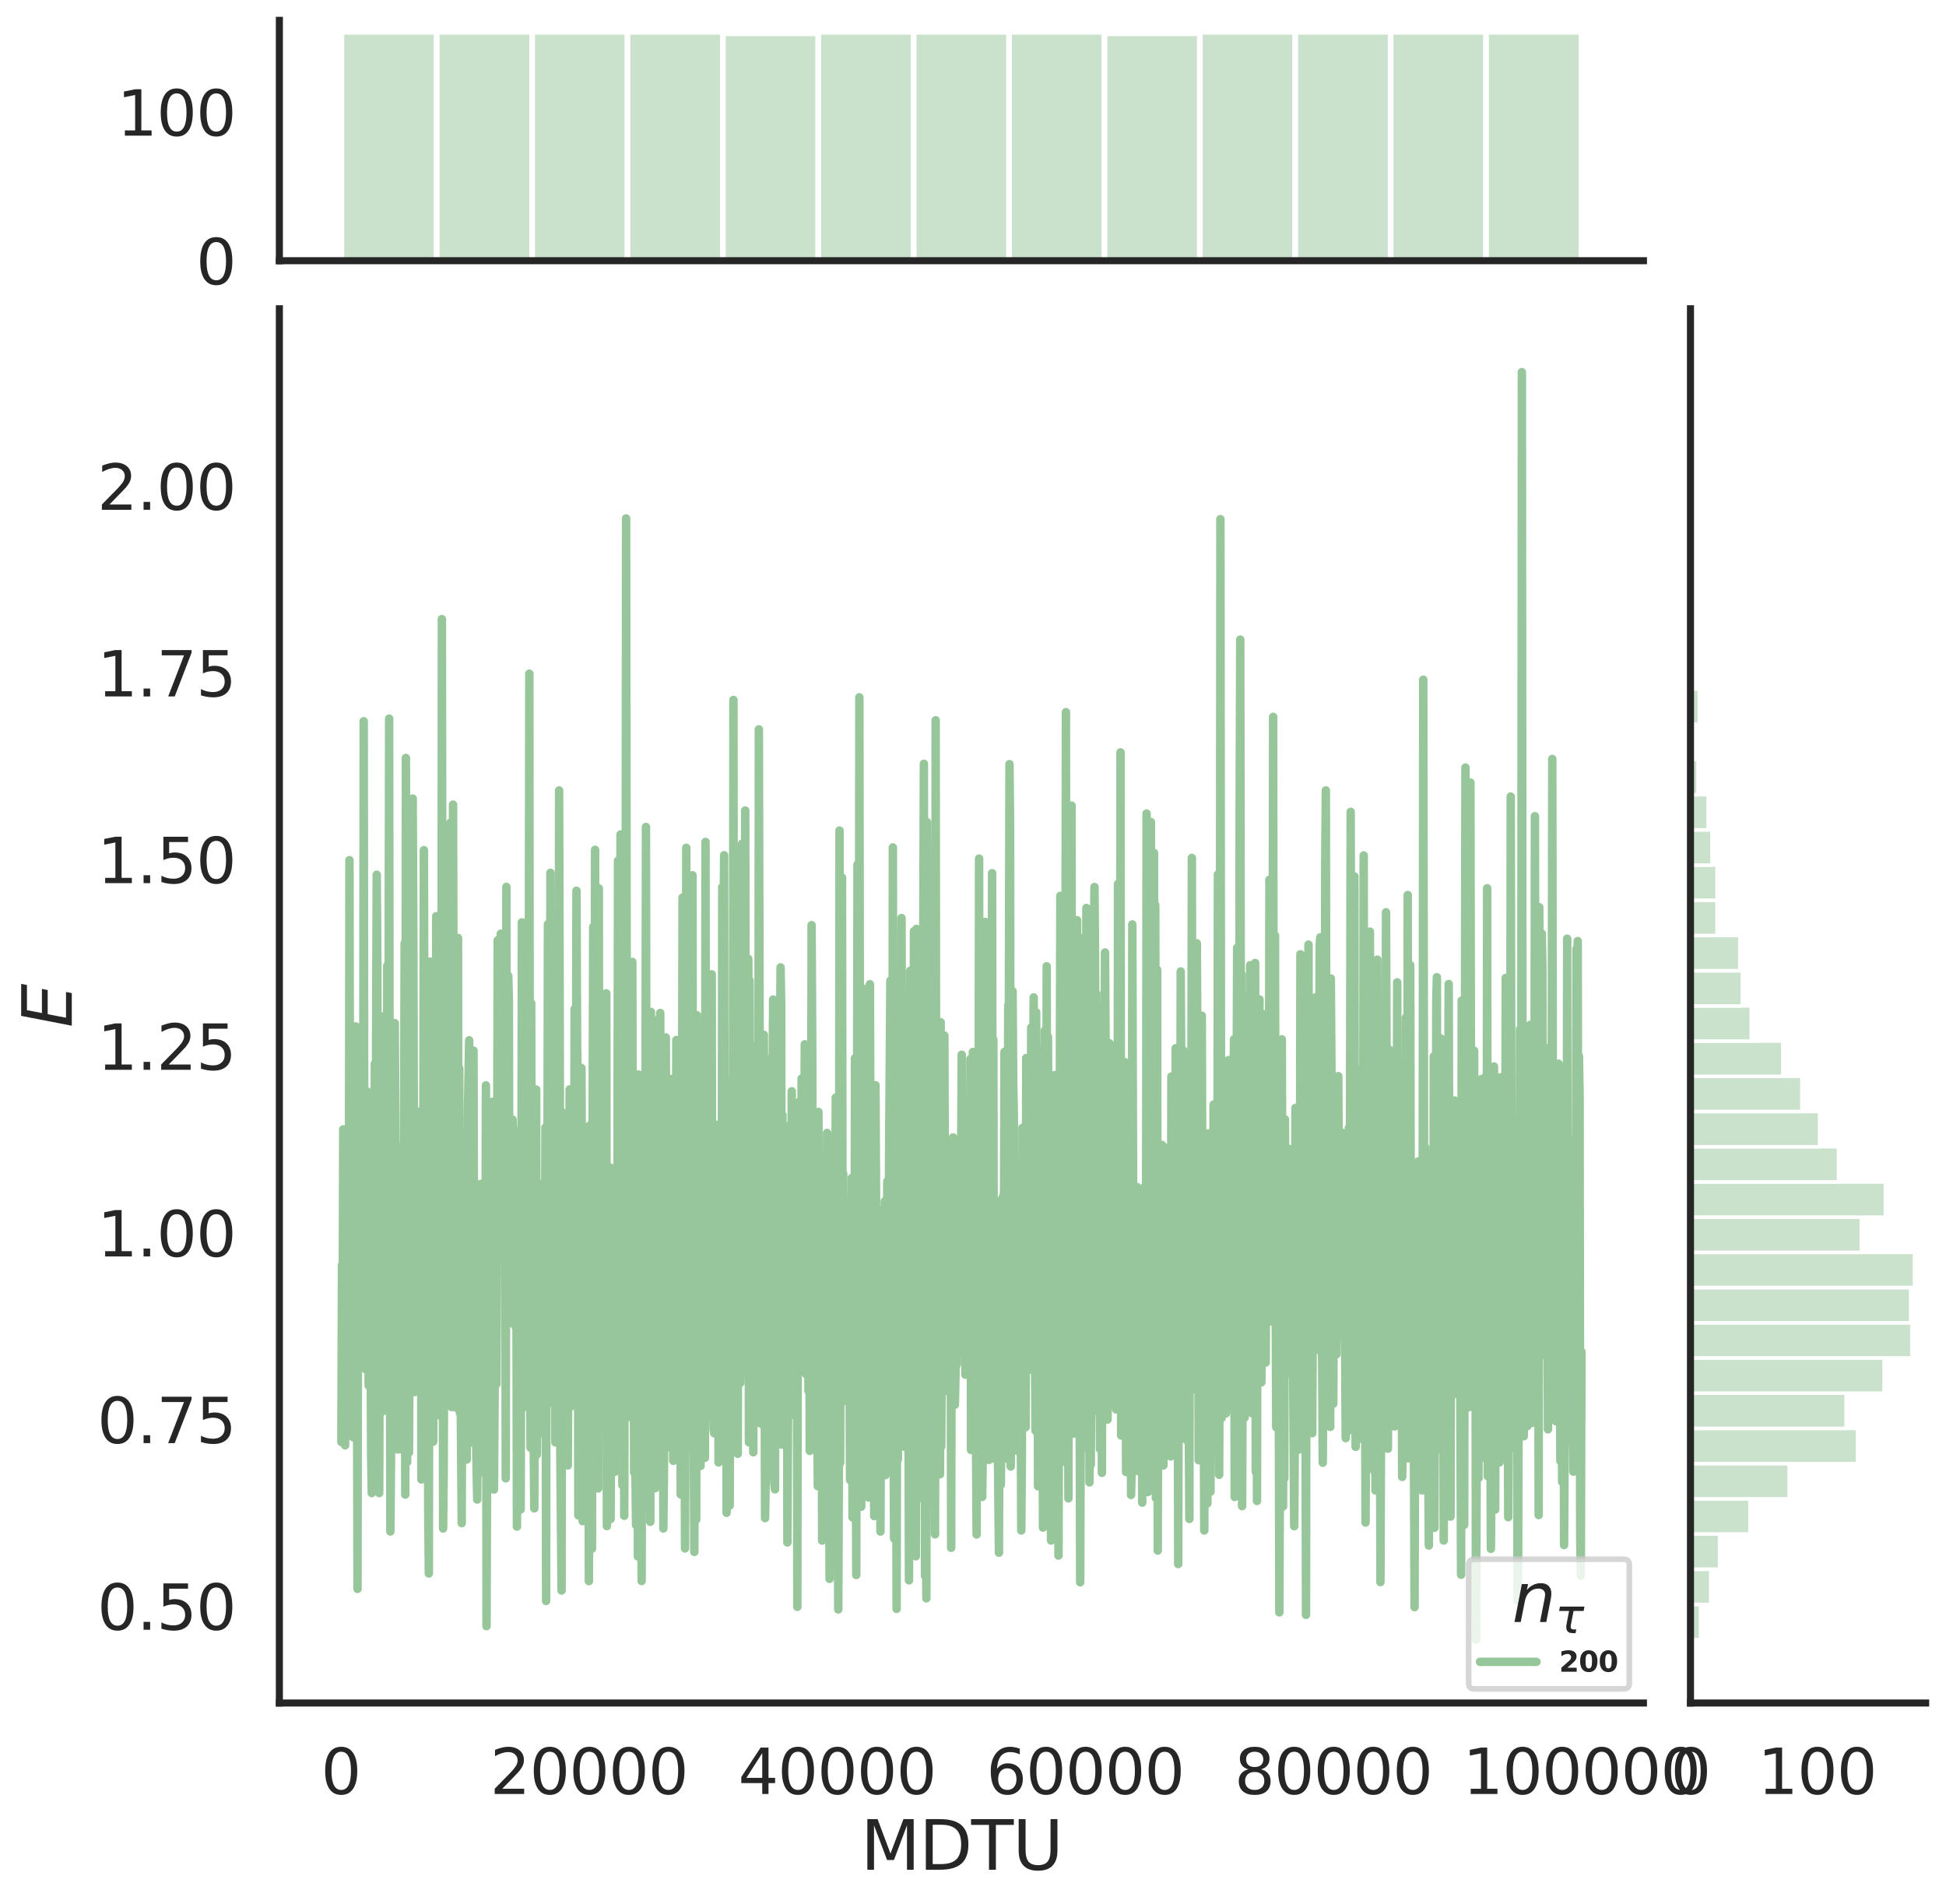 <?xml version="1.0" encoding="utf-8" standalone="no"?>
<!DOCTYPE svg PUBLIC "-//W3C//DTD SVG 1.1//EN"
  "http://www.w3.org/Graphics/SVG/1.1/DTD/svg11.dtd">
<svg height="674.159pt" version="1.1" viewBox="0 0 688.982 674.159" width="688.982pt" xmlns="http://www.w3.org/2000/svg" xmlns:xlink="http://www.w3.org/1999/xlink">
 <defs>
  <style type="text/css">*{stroke-linecap:butt;stroke-linejoin:round;}</style>
 </defs>
 <g id="figure_1">
  <g id="patch_1">
   <path d="M 0 674.159 
L 688.982 674.159 
L 688.982 0 
L 0 0 
z
" style="fill:#ffffff;"/>
  </g>
  <g id="axes_1">
   <g id="patch_2">
    <path d="M 98.912 602.94 
L 581.861 602.94 
L 581.861 109.327 
L 98.912 109.327 
z
" style="fill:none;"/>
   </g>
   <g id="matplotlib.axis_1">
    <g id="xtick_1">
     <g id="text_1">
      <!-- 0 -->
      <g style="fill:#262626;" transform="translate(113.646 635.157)scale(0.22 -0.22)">
       <defs>
        <path d="M 2034 4250 
Q 1547 4250 1301 3770 
Q 1056 3291 1056 2328 
Q 1056 1369 1301 889 
Q 1547 409 2034 409 
Q 2525 409 2770 889 
Q 3016 1369 3016 2328 
Q 3016 3291 2770 3770 
Q 2525 4250 2034 4250 
z
M 2034 4750 
Q 2819 4750 3233 4129 
Q 3647 3509 3647 2328 
Q 3647 1150 3233 529 
Q 2819 -91 2034 -91 
Q 1250 -91 836 529 
Q 422 1150 422 2328 
Q 422 3509 836 4129 
Q 1250 4750 2034 4750 
z
" id="DejaVuSans-30" transform="scale(0.016)"/>
       </defs>
       <use xlink:href="#DejaVuSans-30"/>
      </g>
     </g>
    </g>
    <g id="xtick_2">
     <g id="text_2">
      <!-- 20000 -->
      <g style="fill:#262626;" transform="translate(173.504 635.157)scale(0.22 -0.22)">
       <defs>
        <path d="M 1228 531 
L 3431 531 
L 3431 0 
L 469 0 
L 469 531 
Q 828 903 1448 1529 
Q 2069 2156 2228 2338 
Q 2531 2678 2651 2914 
Q 2772 3150 2772 3378 
Q 2772 3750 2511 3984 
Q 2250 4219 1831 4219 
Q 1534 4219 1204 4116 
Q 875 4013 500 3803 
L 500 4441 
Q 881 4594 1212 4672 
Q 1544 4750 1819 4750 
Q 2544 4750 2975 4387 
Q 3406 4025 3406 3419 
Q 3406 3131 3298 2873 
Q 3191 2616 2906 2266 
Q 2828 2175 2409 1742 
Q 1991 1309 1228 531 
z
" id="DejaVuSans-32" transform="scale(0.016)"/>
       </defs>
       <use xlink:href="#DejaVuSans-32"/>
       <use x="63.623" xlink:href="#DejaVuSans-30"/>
       <use x="127.246" xlink:href="#DejaVuSans-30"/>
       <use x="190.869" xlink:href="#DejaVuSans-30"/>
       <use x="254.492" xlink:href="#DejaVuSans-30"/>
      </g>
     </g>
    </g>
    <g id="xtick_3">
     <g id="text_3">
      <!-- 40000 -->
      <g style="fill:#262626;" transform="translate(261.357 635.157)scale(0.22 -0.22)">
       <defs>
        <path d="M 2419 4116 
L 825 1625 
L 2419 1625 
L 2419 4116 
z
M 2253 4666 
L 3047 4666 
L 3047 1625 
L 3713 1625 
L 3713 1100 
L 3047 1100 
L 3047 0 
L 2419 0 
L 2419 1100 
L 313 1100 
L 313 1709 
L 2253 4666 
z
" id="DejaVuSans-34" transform="scale(0.016)"/>
       </defs>
       <use xlink:href="#DejaVuSans-34"/>
       <use x="63.623" xlink:href="#DejaVuSans-30"/>
       <use x="127.246" xlink:href="#DejaVuSans-30"/>
       <use x="190.869" xlink:href="#DejaVuSans-30"/>
       <use x="254.492" xlink:href="#DejaVuSans-30"/>
      </g>
     </g>
    </g>
    <g id="xtick_4">
     <g id="text_4">
      <!-- 60000 -->
      <g style="fill:#262626;" transform="translate(349.209 635.157)scale(0.22 -0.22)">
       <defs>
        <path d="M 2113 2584 
Q 1688 2584 1439 2293 
Q 1191 2003 1191 1497 
Q 1191 994 1439 701 
Q 1688 409 2113 409 
Q 2538 409 2786 701 
Q 3034 994 3034 1497 
Q 3034 2003 2786 2293 
Q 2538 2584 2113 2584 
z
M 3366 4563 
L 3366 3988 
Q 3128 4100 2886 4159 
Q 2644 4219 2406 4219 
Q 1781 4219 1451 3797 
Q 1122 3375 1075 2522 
Q 1259 2794 1537 2939 
Q 1816 3084 2150 3084 
Q 2853 3084 3261 2657 
Q 3669 2231 3669 1497 
Q 3669 778 3244 343 
Q 2819 -91 2113 -91 
Q 1303 -91 875 529 
Q 447 1150 447 2328 
Q 447 3434 972 4092 
Q 1497 4750 2381 4750 
Q 2619 4750 2861 4703 
Q 3103 4656 3366 4563 
z
" id="DejaVuSans-36" transform="scale(0.016)"/>
       </defs>
       <use xlink:href="#DejaVuSans-36"/>
       <use x="63.623" xlink:href="#DejaVuSans-30"/>
       <use x="127.246" xlink:href="#DejaVuSans-30"/>
       <use x="190.869" xlink:href="#DejaVuSans-30"/>
       <use x="254.492" xlink:href="#DejaVuSans-30"/>
      </g>
     </g>
    </g>
    <g id="xtick_5">
     <g id="text_5">
      <!-- 80000 -->
      <g style="fill:#262626;" transform="translate(437.062 635.157)scale(0.22 -0.22)">
       <defs>
        <path d="M 2034 2216 
Q 1584 2216 1326 1975 
Q 1069 1734 1069 1313 
Q 1069 891 1326 650 
Q 1584 409 2034 409 
Q 2484 409 2743 651 
Q 3003 894 3003 1313 
Q 3003 1734 2745 1975 
Q 2488 2216 2034 2216 
z
M 1403 2484 
Q 997 2584 770 2862 
Q 544 3141 544 3541 
Q 544 4100 942 4425 
Q 1341 4750 2034 4750 
Q 2731 4750 3128 4425 
Q 3525 4100 3525 3541 
Q 3525 3141 3298 2862 
Q 3072 2584 2669 2484 
Q 3125 2378 3379 2068 
Q 3634 1759 3634 1313 
Q 3634 634 3220 271 
Q 2806 -91 2034 -91 
Q 1263 -91 848 271 
Q 434 634 434 1313 
Q 434 1759 690 2068 
Q 947 2378 1403 2484 
z
M 1172 3481 
Q 1172 3119 1398 2916 
Q 1625 2713 2034 2713 
Q 2441 2713 2670 2916 
Q 2900 3119 2900 3481 
Q 2900 3844 2670 4047 
Q 2441 4250 2034 4250 
Q 1625 4250 1398 4047 
Q 1172 3844 1172 3481 
z
" id="DejaVuSans-38" transform="scale(0.016)"/>
       </defs>
       <use xlink:href="#DejaVuSans-38"/>
       <use x="63.623" xlink:href="#DejaVuSans-30"/>
       <use x="127.246" xlink:href="#DejaVuSans-30"/>
       <use x="190.869" xlink:href="#DejaVuSans-30"/>
       <use x="254.492" xlink:href="#DejaVuSans-30"/>
      </g>
     </g>
    </g>
    <g id="xtick_6">
     <g id="text_6">
      <!-- 100000 -->
      <g style="fill:#262626;" transform="translate(517.917 635.157)scale(0.22 -0.22)">
       <defs>
        <path d="M 794 531 
L 1825 531 
L 1825 4091 
L 703 3866 
L 703 4441 
L 1819 4666 
L 2450 4666 
L 2450 531 
L 3481 531 
L 3481 0 
L 794 0 
L 794 531 
z
" id="DejaVuSans-31" transform="scale(0.016)"/>
       </defs>
       <use xlink:href="#DejaVuSans-31"/>
       <use x="63.623" xlink:href="#DejaVuSans-30"/>
       <use x="127.246" xlink:href="#DejaVuSans-30"/>
       <use x="190.869" xlink:href="#DejaVuSans-30"/>
       <use x="254.492" xlink:href="#DejaVuSans-30"/>
       <use x="318.115" xlink:href="#DejaVuSans-30"/>
      </g>
     </g>
    </g>
    <g id="text_7">
     <!-- MDTU -->
     <g style="fill:#262626;" transform="translate(304.681 661.968)scale(0.24 -0.24)">
      <defs>
       <path d="M 628 4666 
L 1569 4666 
L 2759 1491 
L 3956 4666 
L 4897 4666 
L 4897 0 
L 4281 0 
L 4281 4097 
L 3078 897 
L 2444 897 
L 1241 4097 
L 1241 0 
L 628 0 
L 628 4666 
z
" id="DejaVuSans-4d" transform="scale(0.016)"/>
       <path d="M 1259 4147 
L 1259 519 
L 2022 519 
Q 2988 519 3436 956 
Q 3884 1394 3884 2338 
Q 3884 3275 3436 3711 
Q 2988 4147 2022 4147 
L 1259 4147 
z
M 628 4666 
L 1925 4666 
Q 3281 4666 3915 4102 
Q 4550 3538 4550 2338 
Q 4550 1131 3912 565 
Q 3275 0 1925 0 
L 628 0 
L 628 4666 
z
" id="DejaVuSans-44" transform="scale(0.016)"/>
       <path d="M -19 4666 
L 3928 4666 
L 3928 4134 
L 2272 4134 
L 2272 0 
L 1638 0 
L 1638 4134 
L -19 4134 
L -19 4666 
z
" id="DejaVuSans-54" transform="scale(0.016)"/>
       <path d="M 556 4666 
L 1191 4666 
L 1191 1831 
Q 1191 1081 1462 751 
Q 1734 422 2344 422 
Q 2950 422 3222 751 
Q 3494 1081 3494 1831 
L 3494 4666 
L 4128 4666 
L 4128 1753 
Q 4128 841 3676 375 
Q 3225 -91 2344 -91 
Q 1459 -91 1007 375 
Q 556 841 556 1753 
L 556 4666 
z
" id="DejaVuSans-55" transform="scale(0.016)"/>
      </defs>
      <use xlink:href="#DejaVuSans-4d"/>
      <use x="86.279" xlink:href="#DejaVuSans-44"/>
      <use x="163.281" xlink:href="#DejaVuSans-54"/>
      <use x="224.365" xlink:href="#DejaVuSans-55"/>
     </g>
    </g>
   </g>
   <g id="matplotlib.axis_2">
    <g id="ytick_1">
     <g id="text_8">
      <!-- 0.50 -->
      <g style="fill:#262626;" transform="translate(34.428 577.01)scale(0.22 -0.22)">
       <defs>
        <path d="M 684 794 
L 1344 794 
L 1344 0 
L 684 0 
L 684 794 
z
" id="DejaVuSans-2e" transform="scale(0.016)"/>
        <path d="M 691 4666 
L 3169 4666 
L 3169 4134 
L 1269 4134 
L 1269 2991 
Q 1406 3038 1543 3061 
Q 1681 3084 1819 3084 
Q 2600 3084 3056 2656 
Q 3513 2228 3513 1497 
Q 3513 744 3044 326 
Q 2575 -91 1722 -91 
Q 1428 -91 1123 -41 
Q 819 9 494 109 
L 494 744 
Q 775 591 1075 516 
Q 1375 441 1709 441 
Q 2250 441 2565 725 
Q 2881 1009 2881 1497 
Q 2881 1984 2565 2268 
Q 2250 2553 1709 2553 
Q 1456 2553 1204 2497 
Q 953 2441 691 2322 
L 691 4666 
z
" id="DejaVuSans-35" transform="scale(0.016)"/>
       </defs>
       <use xlink:href="#DejaVuSans-30"/>
       <use x="63.623" xlink:href="#DejaVuSans-2e"/>
       <use x="95.41" xlink:href="#DejaVuSans-35"/>
       <use x="159.033" xlink:href="#DejaVuSans-30"/>
      </g>
     </g>
    </g>
    <g id="ytick_2">
     <g id="text_9">
      <!-- 0.75 -->
      <g style="fill:#262626;" transform="translate(34.428 510.923)scale(0.22 -0.22)">
       <defs>
        <path d="M 525 4666 
L 3525 4666 
L 3525 4397 
L 1831 0 
L 1172 0 
L 2766 4134 
L 525 4134 
L 525 4666 
z
" id="DejaVuSans-37" transform="scale(0.016)"/>
       </defs>
       <use xlink:href="#DejaVuSans-30"/>
       <use x="63.623" xlink:href="#DejaVuSans-2e"/>
       <use x="95.41" xlink:href="#DejaVuSans-37"/>
       <use x="159.033" xlink:href="#DejaVuSans-35"/>
      </g>
     </g>
    </g>
    <g id="ytick_3">
     <g id="text_10">
      <!-- 1.00 -->
      <g style="fill:#262626;" transform="translate(34.428 444.836)scale(0.22 -0.22)">
       <use xlink:href="#DejaVuSans-31"/>
       <use x="63.623" xlink:href="#DejaVuSans-2e"/>
       <use x="95.41" xlink:href="#DejaVuSans-30"/>
       <use x="159.033" xlink:href="#DejaVuSans-30"/>
      </g>
     </g>
    </g>
    <g id="ytick_4">
     <g id="text_11">
      <!-- 1.25 -->
      <g style="fill:#262626;" transform="translate(34.428 378.748)scale(0.22 -0.22)">
       <use xlink:href="#DejaVuSans-31"/>
       <use x="63.623" xlink:href="#DejaVuSans-2e"/>
       <use x="95.41" xlink:href="#DejaVuSans-32"/>
       <use x="159.033" xlink:href="#DejaVuSans-35"/>
      </g>
     </g>
    </g>
    <g id="ytick_5">
     <g id="text_12">
      <!-- 1.50 -->
      <g style="fill:#262626;" transform="translate(34.428 312.661)scale(0.22 -0.22)">
       <use xlink:href="#DejaVuSans-31"/>
       <use x="63.623" xlink:href="#DejaVuSans-2e"/>
       <use x="95.41" xlink:href="#DejaVuSans-35"/>
       <use x="159.033" xlink:href="#DejaVuSans-30"/>
      </g>
     </g>
    </g>
    <g id="ytick_6">
     <g id="text_13">
      <!-- 1.75 -->
      <g style="fill:#262626;" transform="translate(34.428 246.573)scale(0.22 -0.22)">
       <use xlink:href="#DejaVuSans-31"/>
       <use x="63.623" xlink:href="#DejaVuSans-2e"/>
       <use x="95.41" xlink:href="#DejaVuSans-37"/>
       <use x="159.033" xlink:href="#DejaVuSans-35"/>
      </g>
     </g>
    </g>
    <g id="ytick_7">
     <g id="text_14">
      <!-- 2.00 -->
      <g style="fill:#262626;" transform="translate(34.428 180.486)scale(0.22 -0.22)">
       <use xlink:href="#DejaVuSans-32"/>
       <use x="63.623" xlink:href="#DejaVuSans-2e"/>
       <use x="95.41" xlink:href="#DejaVuSans-30"/>
       <use x="159.033" xlink:href="#DejaVuSans-30"/>
      </g>
     </g>
    </g>
    <g id="text_15">
     <!-- $E$ -->
     <g style="fill:#262626;" transform="translate(25.436 363.813)rotate(-90)scale(0.24 -0.24)">
      <defs>
       <path d="M 1081 4666 
L 4031 4666 
L 3928 4134 
L 1606 4134 
L 1338 2753 
L 3566 2753 
L 3463 2222 
L 1234 2222 
L 909 531 
L 3284 531 
L 3181 0 
L 172 0 
L 1081 4666 
z
" id="DejaVuSans-Oblique-45" transform="scale(0.016)"/>
      </defs>
      <use transform="translate(0 0.094)" xlink:href="#DejaVuSans-Oblique-45"/>
     </g>
    </g>
   </g>
   <g id="line2d_1">
    <path clip-path="url(#p24abd3c401)" d="M 120.864 510.528 
L 121.084 447.839 
L 121.303 476.988 
L 121.523 399.841 
L 121.743 444.085 
L 121.962 464.199 
L 122.182 511.714 
L 122.621 412.494 
L 123.06 431.639 
L 123.28 430.877 
L 123.5 471.24 
L 123.719 304.531 
L 123.939 420.147 
L 124.159 422.412 
L 124.378 402.732 
L 124.598 493.797 
L 125.037 508.857 
L 125.257 477.869 
L 125.476 405.156 
L 125.696 486.395 
L 125.916 363.384 
L 126.135 455.929 
L 126.355 460.363 
L 126.575 562.525 
L 126.794 422.267 
L 127.014 417.212 
L 127.233 475.048 
L 127.453 465.062 
L 127.673 481.586 
L 127.892 421.513 
L 128.112 469.881 
L 128.332 443.885 
L 128.551 454.51 
L 128.771 255.366 
L 128.991 434.662 
L 129.21 434.363 
L 129.43 484.755 
L 129.649 394.956 
L 129.869 386.342 
L 130.089 436.607 
L 130.308 428.189 
L 130.528 490.563 
L 130.748 455.321 
L 131.187 470.367 
L 131.406 515.318 
L 131.626 528.601 
L 131.846 489.058 
L 132.065 475.535 
L 132.505 427.976 
L 132.724 376.535 
L 132.944 524.03 
L 133.164 366.193 
L 133.383 309.691 
L 133.603 341.766 
L 133.822 454.575 
L 134.042 360.616 
L 134.262 528.612 
L 134.481 434.375 
L 134.701 435.492 
L 134.921 446.206 
L 135.14 480.405 
L 135.36 359.883 
L 135.579 499.615 
L 135.799 416.495 
L 136.019 386.398 
L 136.458 411.175 
L 136.897 484.788 
L 137.117 341.899 
L 137.337 491.881 
L 137.776 254.42 
L 137.995 447.758 
L 138.215 542.208 
L 138.435 515.562 
L 138.654 367.678 
L 139.094 492.04 
L 139.313 483.831 
L 139.533 482.48 
L 139.752 362.218 
L 139.972 396.588 
L 140.192 489.046 
L 140.411 468.873 
L 140.631 474.432 
L 140.851 513.194 
L 141.07 406.023 
L 141.29 486.855 
L 141.51 472.775 
L 141.729 512.847 
L 141.949 475.308 
L 142.168 513.124 
L 142.388 481.871 
L 142.608 491.661 
L 142.827 492.455 
L 143.267 333.938 
L 143.486 529.137 
L 143.706 268.348 
L 144.145 517.697 
L 144.365 411.263 
L 144.584 484.552 
L 144.804 514.241 
L 145.243 429.471 
L 145.463 489.07 
L 145.683 423.487 
L 145.902 422.791 
L 146.122 282.745 
L 146.341 333.494 
L 146.781 492.841 
L 147 417.733 
L 147.44 412.02 
L 147.659 466.287 
L 147.879 448.152 
L 148.099 455.559 
L 148.318 414.708 
L 148.538 460.106 
L 148.977 393.428 
L 149.197 523.782 
L 149.416 484.847 
L 149.636 425.977 
L 149.856 423.491 
L 150.075 301.005 
L 150.514 463.138 
L 150.734 502.255 
L 150.954 467.649 
L 151.173 403.321 
L 151.393 416.586 
L 151.613 533.831 
L 151.832 557.081 
L 152.052 399.569 
L 152.272 340.449 
L 152.491 496.209 
L 152.711 381.002 
L 152.93 461.994 
L 153.37 510.415 
L 153.589 382.332 
L 153.809 458.563 
L 154.029 433.583 
L 154.248 491.804 
L 154.468 324.368 
L 154.687 452.026 
L 154.907 413.583 
L 155.127 397.308 
L 155.346 443.072 
L 155.566 456.567 
L 155.786 501.215 
L 156.005 485.879 
L 156.225 493.485 
L 156.445 219.201 
L 156.884 541.152 
L 157.103 518.906 
L 157.762 312.339 
L 158.421 396.858 
L 158.641 479.475 
L 158.861 411.86 
L 159.08 441.462 
L 159.3 383.61 
L 159.519 291.224 
L 159.739 497.249 
L 159.959 498.178 
L 160.178 488.994 
L 160.398 284.857 
L 160.618 370.787 
L 160.837 335.534 
L 161.057 421.855 
L 161.276 428.355 
L 161.496 498.392 
L 161.716 477.094 
L 161.935 481.114 
L 162.155 332.079 
L 162.375 480.865 
L 162.594 378.302 
L 162.814 500.217 
L 163.034 485.005 
L 163.473 539.26 
L 163.692 430.73 
L 163.912 507.742 
L 164.132 453.743 
L 164.351 485.574 
L 164.571 446.223 
L 164.791 492.577 
L 165.01 476.738 
L 165.23 516.772 
L 165.669 393.43 
L 166.108 368.316 
L 166.328 483.723 
L 166.548 510.752 
L 166.767 414.717 
L 166.987 455.593 
L 167.207 422.561 
L 167.426 418.562 
L 167.646 371.969 
L 167.865 461.69 
L 168.085 419.258 
L 168.305 422.877 
L 168.524 508.15 
L 168.964 530.906 
L 169.183 461.614 
L 169.403 484.083 
L 169.622 452.969 
L 169.842 469.204 
L 170.062 494.69 
L 170.281 419.135 
L 170.721 476.664 
L 171.16 521.288 
L 171.38 487.542 
L 171.599 511.473 
L 171.819 492.295 
L 172.038 384.273 
L 172.258 575.732 
L 172.697 441.553 
L 172.917 467.177 
L 173.137 432.506 
L 173.356 474.281 
L 173.576 454.627 
L 173.796 467.392 
L 174.015 464.617 
L 174.235 390.113 
L 174.454 482.347 
L 174.674 416.115 
L 174.894 527.352 
L 175.333 459.67 
L 175.553 470.333 
L 175.772 490.022 
L 175.992 427.5 
L 176.211 332.897 
L 176.431 367.569 
L 176.87 390.819 
L 177.09 336.761 
L 177.31 330.583 
L 177.529 413.622 
L 177.749 440.719 
L 177.969 401.241 
L 178.188 434.835 
L 178.408 418.831 
L 178.627 381.349 
L 178.847 393.053 
L 179.067 523.4 
L 179.286 314.004 
L 179.506 443.096 
L 179.726 468.75 
L 179.945 345.504 
L 180.165 354.64 
L 180.384 453.207 
L 180.824 410.267 
L 181.043 452.552 
L 181.263 443.637 
L 181.483 396.389 
L 181.702 410.159 
L 181.922 463.599 
L 182.142 456.109 
L 182.361 469.446 
L 182.581 400.344 
L 182.8 427.271 
L 183.02 540.464 
L 183.24 458.946 
L 183.459 528.406 
L 183.679 439.185 
L 184.338 534.406 
L 184.557 452.558 
L 184.777 326.568 
L 184.997 384.507 
L 185.216 336.498 
L 185.656 498.125 
L 186.095 448.193 
L 186.315 467.626 
L 186.534 390.55 
L 186.754 379.987 
L 186.973 400.239 
L 187.193 373.078 
L 187.413 238.522 
L 187.632 479.841 
L 187.852 512.555 
L 188.072 355.172 
L 188.291 455.523 
L 188.511 490.651 
L 188.73 389.691 
L 188.95 511.357 
L 189.17 534.027 
L 189.389 454.573 
L 189.609 460.741 
L 189.829 385.744 
L 190.048 515.025 
L 190.268 495.414 
L 190.488 492.919 
L 190.707 464.869 
L 191.146 507.534 
L 191.366 484.505 
L 191.586 499.635 
L 191.805 419.682 
L 192.025 466.836 
L 192.245 419.093 
L 192.464 495.453 
L 192.684 470.624 
L 192.904 470.785 
L 193.123 399.149 
L 193.343 566.809 
L 193.562 424.38 
L 193.782 441.989 
L 194.002 327.229 
L 194.221 345.332 
L 194.441 496.737 
L 194.661 463.43 
L 194.88 309.007 
L 195.1 471.076 
L 195.319 389.655 
L 195.539 496.453 
L 195.759 439.262 
L 195.978 430.886 
L 196.198 338.599 
L 196.637 510.679 
L 196.857 505.614 
L 197.077 390.713 
L 197.296 480.478 
L 197.516 435.65 
L 197.735 483.015 
L 197.955 279.849 
L 198.175 362.871 
L 198.394 516.516 
L 198.834 563.109 
L 199.053 393.829 
L 199.273 443.917 
L 199.492 464.415 
L 199.712 400.434 
L 199.932 438.498 
L 200.151 451.111 
L 200.371 445.268 
L 200.591 453.667 
L 200.81 474.172 
L 201.03 518.824 
L 201.25 472.291 
L 201.469 464.749 
L 201.689 385.689 
L 202.128 477.445 
L 202.348 497.831 
L 202.567 464.722 
L 202.787 477.515 
L 203.007 386.625 
L 203.226 461.272 
L 203.446 357.24 
L 203.665 404.003 
L 203.885 405.172 
L 204.105 315.368 
L 204.324 370.227 
L 204.544 384.757 
L 204.764 536.513 
L 204.983 441.266 
L 205.203 464.31 
L 205.423 505.259 
L 205.642 490.772 
L 205.862 378.114 
L 206.081 441.511 
L 206.301 538.545 
L 206.521 457.529 
L 206.74 468.949 
L 206.96 447.026 
L 207.18 487.757 
L 207.399 449.287 
L 207.619 463.665 
L 207.839 508.445 
L 208.058 516.75 
L 208.278 450.121 
L 208.497 559.78 
L 208.717 398.531 
L 208.937 464.508 
L 209.156 406.083 
L 209.376 422.295 
L 209.596 548.304 
L 209.815 399.26 
L 210.035 328.159 
L 210.254 345.928 
L 210.474 483.725 
L 210.694 300.88 
L 210.913 423.639 
L 211.133 481.678 
L 211.353 443.642 
L 211.572 471.944 
L 211.792 526.974 
L 212.012 314.514 
L 212.231 492.493 
L 212.451 355.687 
L 212.67 470.471 
L 212.89 505.996 
L 213.11 355.287 
L 213.329 385.403 
L 213.549 473.698 
L 213.769 402.622 
L 213.988 470.421 
L 214.208 381.864 
L 214.427 491.399 
L 214.647 351.678 
L 214.867 540.305 
L 215.086 511.227 
L 215.306 424.224 
L 215.526 465.516 
L 215.965 413.305 
L 216.185 537.794 
L 216.404 494.817 
L 216.624 421.073 
L 216.843 500.822 
L 217.063 465.439 
L 217.283 498.576 
L 217.722 521.063 
L 218.161 439.218 
L 218.381 451.159 
L 218.6 422.396 
L 218.82 304.729 
L 219.04 434.593 
L 219.259 312.122 
L 219.479 433.798 
L 219.699 295.446 
L 219.918 432.813 
L 220.138 406.152 
L 220.358 525.847 
L 220.797 369.163 
L 221.016 536.666 
L 221.236 423.001 
L 221.456 381.316 
L 221.675 183.559 
L 221.895 369.958 
L 222.115 361.451 
L 222.554 423.384 
L 222.774 501.629 
L 222.993 422.689 
L 223.432 459.296 
L 223.652 417.818 
L 223.872 340.547 
L 224.091 460.568 
L 224.311 439.233 
L 224.531 521.329 
L 224.75 517.631 
L 224.97 519.984 
L 225.189 539.944 
L 225.409 518.516 
L 225.629 432.135 
L 225.848 551.044 
L 226.068 380.428 
L 226.288 526.002 
L 226.727 500.607 
L 226.947 454.293 
L 227.166 559.731 
L 227.386 449.643 
L 227.605 477.154 
L 227.825 417.059 
L 228.045 454.11 
L 228.264 436.669 
L 228.484 428.722 
L 228.704 292.787 
L 228.923 448.402 
L 229.143 504.384 
L 229.362 465.348 
L 229.582 389.061 
L 229.802 462.438 
L 230.021 452.455 
L 230.241 538.781 
L 230.461 358.256 
L 230.68 480.709 
L 230.9 365.641 
L 231.12 369.573 
L 231.339 361.089 
L 231.559 418.354 
L 231.778 423.778 
L 231.998 526.89 
L 232.218 504.768 
L 232.437 495.621 
L 232.657 426.305 
L 232.877 455.555 
L 233.096 365.761 
L 233.535 504.574 
L 233.755 358.642 
L 233.975 520.616 
L 234.194 521.586 
L 234.634 377.973 
L 234.853 541.152 
L 235.073 521.282 
L 235.293 410.464 
L 235.732 367.302 
L 235.951 453.998 
L 236.171 442.628 
L 236.391 512.48 
L 236.61 504.435 
L 237.05 478.246 
L 237.269 478.934 
L 237.489 471.657 
L 237.708 382.037 
L 237.928 493.746 
L 238.148 413.336 
L 238.367 517.186 
L 238.587 502.439 
L 238.807 395.974 
L 239.026 424.94 
L 239.246 488.225 
L 239.466 368.221 
L 239.685 442.315 
L 239.905 399.846 
L 240.564 506.953 
L 240.783 391.429 
L 241.003 529.098 
L 241.223 507.333 
L 241.662 317.78 
L 242.101 447.309 
L 242.321 483.824 
L 242.54 548.199 
L 242.76 461.387 
L 242.98 300.159 
L 243.199 445.808 
L 243.419 509.726 
L 243.639 464.724 
L 243.858 386.121 
L 244.078 490.105 
L 244.297 452.05 
L 244.517 489.98 
L 244.737 458.289 
L 244.956 347.861 
L 245.176 309.888 
L 245.396 500.066 
L 245.615 506.959 
L 245.835 549.438 
L 246.055 449.255 
L 246.274 414.503 
L 246.494 538.026 
L 246.713 359.413 
L 246.933 455.226 
L 247.372 379.559 
L 247.592 487.928 
L 247.812 416.783 
L 248.031 519.01 
L 248.251 471.089 
L 248.47 465.729 
L 248.69 452.918 
L 249.129 491.728 
L 249.349 432.378 
L 249.569 516.126 
L 249.788 298.08 
L 250.008 500.794 
L 250.228 386.519 
L 250.447 472.601 
L 250.667 500.991 
L 250.886 472.7 
L 251.106 395.469 
L 251.326 433.063 
L 251.545 449.296 
L 251.765 414.099 
L 251.985 344.947 
L 252.204 500.148 
L 252.424 487.762 
L 252.643 505.861 
L 252.863 507.43 
L 253.083 441.029 
L 253.302 469.165 
L 253.522 398.245 
L 253.742 485.14 
L 253.961 464.974 
L 254.181 422.121 
L 254.401 517.763 
L 254.84 398.009 
L 255.059 487.316 
L 255.279 488.263 
L 255.499 480.036 
L 255.718 314.032 
L 255.938 401.321 
L 256.158 328.817 
L 256.377 302.794 
L 256.597 505.836 
L 256.817 421.47 
L 257.036 441.878 
L 257.256 535.602 
L 257.475 455.54 
L 257.695 467.769 
L 257.915 530.436 
L 258.134 396.199 
L 258.354 533.021 
L 258.574 425.026 
L 258.793 479.017 
L 259.013 382.247 
L 259.232 428.262 
L 259.452 436.185 
L 259.672 247.819 
L 259.891 420.434 
L 260.111 413.974 
L 260.331 457.838 
L 260.55 453.415 
L 260.77 485.777 
L 260.99 413.936 
L 261.209 514.706 
L 261.429 364.962 
L 261.648 461.828 
L 261.868 419.151 
L 262.088 489.628 
L 262.527 444.67 
L 262.747 298.714 
L 262.966 365.891 
L 263.186 378.095 
L 263.405 475.979 
L 263.625 435.83 
L 263.845 286.955 
L 264.064 441.115 
L 264.284 415.23 
L 264.504 433.818 
L 264.723 462.546 
L 264.943 339.496 
L 265.163 510.655 
L 265.382 347.064 
L 265.602 404.554 
L 265.821 416.84 
L 266.041 420.602 
L 266.261 405.502 
L 266.7 514.174 
L 266.92 407.815 
L 267.139 447.618 
L 267.359 458.46 
L 267.578 443.232 
L 267.798 381.2 
L 268.018 370.175 
L 268.237 450.404 
L 268.457 452.504 
L 268.677 258.216 
L 269.116 435.012 
L 269.336 503.998 
L 269.555 439.247 
L 269.775 438.801 
L 269.994 440.587 
L 270.214 477.687 
L 270.434 366.371 
L 270.873 537.476 
L 271.093 523.413 
L 271.312 449.112 
L 271.532 461.1 
L 271.752 407.916 
L 271.971 424.166 
L 272.191 375.012 
L 273.069 491.365 
L 273.289 377.348 
L 273.509 391.6 
L 273.728 353.886 
L 273.948 518.397 
L 274.167 525.705 
L 274.387 527.292 
L 274.607 449.599 
L 274.826 419.316 
L 275.046 468.932 
L 275.266 394.922 
L 275.705 509.886 
L 275.925 505.03 
L 276.144 371.487 
L 276.364 342.494 
L 276.583 356.087 
L 276.803 511.459 
L 277.023 394.773 
L 277.242 471.018 
L 277.462 419.674 
L 277.682 455.512 
L 277.901 445.639 
L 278.121 441.402 
L 278.34 506.612 
L 278.56 398.79 
L 278.78 546.096 
L 278.999 500.602 
L 279.219 425.562 
L 279.439 428.356 
L 279.658 498.492 
L 279.878 496.927 
L 280.098 483.44 
L 280.317 386.34 
L 280.537 455.144 
L 280.756 440.523 
L 280.976 440.818 
L 281.196 436.671 
L 281.415 501.123 
L 281.635 438.252 
L 281.855 465.665 
L 282.074 394.323 
L 282.294 568.894 
L 282.513 419.369 
L 282.733 453.503 
L 282.953 459.118 
L 283.172 389.909 
L 283.612 422.964 
L 283.831 381.83 
L 284.051 424.363 
L 284.49 416.657 
L 284.71 440.191 
L 284.929 369.713 
L 285.149 395.384 
L 285.369 486.512 
L 285.588 407.331 
L 285.808 424.655 
L 286.247 492.434 
L 286.467 419.387 
L 286.686 513.671 
L 286.906 420.368 
L 287.126 464.96 
L 287.345 327.546 
L 287.565 369.946 
L 287.785 457.711 
L 288.004 459.125 
L 288.224 440.584 
L 288.444 457.206 
L 288.663 509.622 
L 288.883 431.944 
L 289.102 481.939 
L 289.322 485.903 
L 289.542 526.154 
L 289.761 393.672 
L 289.981 476.879 
L 290.201 418.04 
L 290.42 508.491 
L 290.86 437.228 
L 291.079 545.444 
L 291.299 421.535 
L 291.518 438.249 
L 291.738 513.109 
L 291.958 450.016 
L 292.177 440.238 
L 292.397 417.466 
L 292.617 491.74 
L 292.836 401.105 
L 293.056 454.317 
L 293.275 441.413 
L 293.715 558.986 
L 293.934 463.104 
L 294.154 438.027 
L 294.374 551.285 
L 294.593 461.635 
L 295.033 548.389 
L 295.472 430.775 
L 295.691 437.418 
L 295.911 388.591 
L 296.35 537.537 
L 296.57 510.208 
L 296.79 569.805 
L 297.009 517.17 
L 297.229 294.04 
L 297.448 517.944 
L 297.888 347.441 
L 298.107 310.675 
L 298.327 460.083 
L 298.547 415.505 
L 298.766 465.982 
L 298.986 451.085 
L 299.206 495.047 
L 299.425 466.02 
L 299.864 496.136 
L 300.304 443.831 
L 300.523 450.903 
L 300.743 476.383 
L 300.963 523.976 
L 301.182 443.047 
L 301.402 482.267 
L 301.621 417.007 
L 301.841 537.233 
L 302.061 449.354 
L 302.28 500.728 
L 302.5 486.704 
L 302.72 374.629 
L 303.159 557.607 
L 303.598 306.059 
L 303.818 358.757 
L 304.037 467.436 
L 304.257 246.88 
L 304.477 397.303 
L 304.696 442.16 
L 304.916 533.436 
L 305.136 462.742 
L 305.355 430.215 
L 305.575 350.046 
L 305.795 472.438 
L 306.014 485.208 
L 306.234 467.929 
L 306.453 469.402 
L 306.673 520.247 
L 306.893 460.483 
L 307.112 449.049 
L 307.552 530.187 
L 307.771 522.887 
L 307.991 348.465 
L 308.21 416.483 
L 308.43 389.455 
L 308.65 446.09 
L 308.869 451.919 
L 309.089 516.011 
L 309.309 505.336 
L 309.528 536.764 
L 309.968 384.226 
L 310.187 430.536 
L 310.407 501.875 
L 310.626 449.552 
L 310.846 509.46 
L 311.066 463.792 
L 311.285 493.538 
L 311.505 470.294 
L 311.725 542.235 
L 311.944 481.635 
L 312.164 488.497 
L 312.383 428.268 
L 312.603 461.757 
L 312.823 453.376 
L 313.042 513.392 
L 313.262 425.293 
L 313.482 522.246 
L 313.701 504.753 
L 314.141 418.286 
L 314.36 498.356 
L 314.799 406.955 
L 315.239 347.196 
L 315.458 407.53 
L 315.678 409.298 
L 315.898 468.076 
L 316.117 300.021 
L 316.337 498.012 
L 316.556 544.698 
L 316.776 425.753 
L 316.996 452.739 
L 317.215 433.689 
L 317.435 569.604 
L 317.655 470.738 
L 317.874 516.696 
L 318.094 498.273 
L 318.314 440.067 
L 318.753 458.264 
L 318.972 489.043 
L 319.192 325.014 
L 319.412 454.555 
L 319.631 493.027 
L 319.851 491.629 
L 320.071 450.361 
L 320.29 497.187 
L 320.51 512.354 
L 320.729 414.289 
L 320.949 468.221 
L 321.169 468.45 
L 321.388 480.325 
L 321.608 481.996 
L 321.828 559.517 
L 322.267 343.699 
L 322.706 435.062 
L 322.926 448.479 
L 323.145 508.833 
L 323.365 514.546 
L 323.585 329.692 
L 323.804 429.016 
L 324.024 464.904 
L 324.244 550.991 
L 324.463 328.875 
L 324.683 493.022 
L 324.903 481.979 
L 325.122 458.7 
L 325.342 470.256 
L 325.561 414.949 
L 325.781 530.271 
L 326.001 467.903 
L 326.22 518.983 
L 327.099 270.412 
L 327.318 493.148 
L 327.538 557.995 
L 327.758 451.515 
L 327.977 565.886 
L 328.197 291.083 
L 328.856 514.281 
L 329.295 372.556 
L 329.515 508.613 
L 329.734 445.906 
L 329.954 473.417 
L 330.174 446.623 
L 330.393 506.924 
L 330.613 533.209 
L 330.833 477.955 
L 331.052 543.228 
L 331.272 255.013 
L 331.491 455.189 
L 331.711 513.38 
L 331.931 384.459 
L 332.15 450.346 
L 332.37 451.897 
L 332.59 456.257 
L 332.809 521.969 
L 333.029 361.912 
L 333.249 512.128 
L 333.468 475.007 
L 333.688 468.183 
L 333.907 486.131 
L 334.127 492.714 
L 334.347 366.617 
L 334.566 433.613 
L 334.786 423.472 
L 335.006 470.088 
L 335.225 471.763 
L 335.445 435.504 
L 335.664 488.399 
L 335.884 448.891 
L 336.104 473.737 
L 336.543 436.315 
L 336.763 547.985 
L 336.982 432.843 
L 337.202 480.684 
L 337.422 402.706 
L 337.641 495.572 
L 337.861 470.817 
L 338.08 497.345 
L 338.3 485.888 
L 338.52 427.622 
L 338.739 483.203 
L 339.398 429.662 
L 339.618 455.711 
L 339.838 433.643 
L 340.057 457.283 
L 340.496 373.432 
L 340.716 478.875 
L 340.936 408.341 
L 341.155 400.046 
L 341.375 479.533 
L 341.595 413.294 
L 341.814 486.71 
L 342.034 469.41 
L 342.253 406.334 
L 342.473 411.336 
L 342.693 411.95 
L 342.912 469.022 
L 343.132 400.768 
L 343.352 459.291 
L 343.571 374.955 
L 343.791 513.35 
L 344.011 400.137 
L 344.23 456.35 
L 344.45 372.443 
L 344.669 453.571 
L 344.889 424.713 
L 345.109 510.131 
L 345.328 486.454 
L 345.548 508.023 
L 345.768 543.276 
L 345.987 440.489 
L 346.207 419.905 
L 346.426 426.895 
L 346.646 303.979 
L 346.866 478.188 
L 347.085 448.298 
L 347.305 465.569 
L 347.744 529.976 
L 347.964 513.18 
L 348.184 383.015 
L 348.403 427.654 
L 348.623 421.839 
L 348.842 326.398 
L 349.062 451.23 
L 349.282 401.563 
L 349.501 443.192 
L 349.721 387.051 
L 350.16 516.879 
L 350.38 481.614 
L 350.599 418.959 
L 350.819 447.501 
L 351.039 447.766 
L 351.258 309.151 
L 351.478 491.243 
L 351.698 368.073 
L 351.917 516.417 
L 352.137 454.013 
L 352.357 468.516 
L 352.576 470.034 
L 352.796 451.826 
L 353.455 528.361 
L 353.674 549.732 
L 353.894 479.329 
L 354.114 449.721 
L 354.333 525.697 
L 354.553 508.354 
L 354.773 424.393 
L 354.992 501.612 
L 355.212 423.343 
L 355.431 446.141 
L 355.651 372.385 
L 355.871 392.01 
L 356.09 374.311 
L 356.53 516.422 
L 356.969 355.913 
L 357.188 360.483 
L 357.408 270.532 
L 357.628 293.609 
L 357.847 519.209 
L 358.067 454.368 
L 358.287 351.126 
L 358.506 350.93 
L 358.726 383.069 
L 358.946 394.571 
L 359.165 484.651 
L 359.385 443.814 
L 359.604 458.284 
L 359.824 419.428 
L 360.044 441.754 
L 360.483 513.799 
L 360.703 456.811 
L 360.922 483.643 
L 361.142 493.133 
L 361.361 490.609 
L 361.581 541.865 
L 361.801 514.886 
L 362.02 399.298 
L 362.24 470.873 
L 362.46 442.151 
L 362.679 504.061 
L 362.899 430.504 
L 363.119 505.293 
L 363.338 374.59 
L 363.558 450.577 
L 363.777 485.288 
L 363.997 390.874 
L 364.217 418.108 
L 364.436 482.409 
L 364.656 403.072 
L 364.876 470.891 
L 365.095 363.8 
L 365.315 389.864 
L 365.534 368.956 
L 365.754 387.603 
L 365.974 353.127 
L 366.193 444.641 
L 366.633 506.575 
L 366.852 358.38 
L 367.072 495.498 
L 367.292 371.197 
L 367.511 526.211 
L 367.731 500.594 
L 367.95 503.054 
L 368.17 510.465 
L 368.609 413.775 
L 368.829 449.821 
L 369.049 448.403 
L 369.268 540.831 
L 369.488 467.063 
L 369.707 466.669 
L 369.927 364.801 
L 370.147 507.013 
L 370.366 486.976 
L 370.586 342.1 
L 370.806 500.502 
L 371.025 367.056 
L 371.245 409.909 
L 371.465 485.938 
L 371.684 387.453 
L 372.123 545.414 
L 372.343 472.267 
L 372.782 504.607 
L 373.002 452.233 
L 373.222 536.061 
L 373.441 380.612 
L 373.661 391.14 
L 373.881 540.594 
L 374.1 448.7 
L 374.32 505.092 
L 374.539 465.382 
L 374.759 550.732 
L 375.198 401.743 
L 375.418 317.188 
L 375.857 506.817 
L 376.077 515.756 
L 376.296 407.542 
L 376.516 456.689 
L 376.736 366.642 
L 376.955 453.517 
L 377.175 376.278 
L 377.395 252.123 
L 377.614 517.938 
L 377.834 419.126 
L 378.054 404.998 
L 378.273 530.484 
L 378.493 401.804 
L 378.712 355.815 
L 378.932 441.411 
L 379.152 476.102 
L 379.371 285.215 
L 379.591 498.659 
L 379.811 458.691 
L 380.03 507.576 
L 380.25 407.574 
L 380.469 423.566 
L 380.689 325.779 
L 380.909 473.597 
L 381.128 481.409 
L 381.348 325.815 
L 381.568 394.272 
L 381.787 331.572 
L 382.007 448.284 
L 382.227 488.857 
L 382.446 560.192 
L 382.885 426.845 
L 383.105 413.09 
L 383.325 463.257 
L 383.544 390.878 
L 383.764 512.558 
L 383.984 489.029 
L 384.203 410.521 
L 384.423 475.048 
L 384.642 321.474 
L 384.862 346.11 
L 385.082 470.001 
L 385.301 447.325 
L 385.521 368.804 
L 385.741 524.828 
L 385.96 403.404 
L 386.18 518.663 
L 386.4 480.761 
L 386.619 477.564 
L 386.839 442 
L 387.058 461.168 
L 387.278 337.121 
L 387.498 314.047 
L 387.717 341.506 
L 387.937 427.314 
L 388.157 351.764 
L 388.376 425.236 
L 388.596 409.592 
L 388.816 383.401 
L 389.035 500.057 
L 389.255 477.082 
L 389.474 513.101 
L 389.694 457.884 
L 389.914 447.288 
L 390.133 521.441 
L 390.353 415.304 
L 390.573 435.052 
L 390.792 501.897 
L 391.231 337.224 
L 391.671 407.203 
L 391.89 493.167 
L 392.11 502.59 
L 392.549 467.386 
L 392.769 369.364 
L 392.989 436.649 
L 393.208 417.6 
L 393.428 467.359 
L 393.647 380.458 
L 393.867 493.964 
L 394.087 387.15 
L 394.306 452.584 
L 394.526 428.266 
L 394.746 473.931 
L 394.965 405.289 
L 395.185 499.015 
L 395.404 421.922 
L 395.624 459.884 
L 395.844 312.917 
L 396.063 479.761 
L 396.283 481.836 
L 396.503 473.938 
L 396.722 266.379 
L 396.942 508.224 
L 397.162 467.272 
L 397.381 455.093 
L 397.601 425.182 
L 397.82 457.411 
L 398.04 386.562 
L 398.26 376.049 
L 398.699 521.173 
L 398.919 463.051 
L 399.138 521.073 
L 399.358 380.981 
L 399.577 455.117 
L 399.797 430.292 
L 400.017 450.961 
L 400.236 384.533 
L 400.456 529.277 
L 400.676 519.085 
L 400.895 327.284 
L 401.335 479.431 
L 401.774 456.001 
L 401.993 478.294 
L 402.213 427.273 
L 402.433 520.77 
L 402.652 420.293 
L 402.872 514.785 
L 403.092 461.306 
L 403.311 495.577 
L 403.531 510.658 
L 403.751 515.37 
L 403.97 500.073 
L 404.19 446.756 
L 404.409 532.009 
L 404.629 433.222 
L 404.849 454.312 
L 405.288 420.179 
L 405.508 480.542 
L 405.727 486.519 
L 405.947 288.018 
L 406.166 491.086 
L 406.386 528.261 
L 406.825 445.199 
L 407.045 424.192 
L 407.265 479.752 
L 407.484 291.035 
L 407.704 447.748 
L 407.924 484.573 
L 408.143 470.593 
L 408.582 301.971 
L 408.802 461.798 
L 409.022 320.399 
L 409.241 530.404 
L 409.681 343.317 
L 409.9 548.974 
L 410.12 426.072 
L 410.339 508.129 
L 410.559 482.907 
L 410.779 511.863 
L 410.998 421.941 
L 411.218 491.5 
L 411.438 405.365 
L 411.877 518.844 
L 412.097 501.447 
L 412.536 415.239 
L 412.975 511.372 
L 413.414 406.354 
L 413.634 497.784 
L 413.854 457.08 
L 414.073 484.368 
L 414.293 478.92 
L 414.512 515.64 
L 414.732 381.148 
L 414.952 439.526 
L 415.171 436.399 
L 415.391 505.233 
L 415.611 414.346 
L 415.83 395.301 
L 416.05 428.76 
L 416.27 371.125 
L 416.489 409.91 
L 416.709 424.984 
L 416.928 414.281 
L 417.148 553.731 
L 417.368 447.794 
L 417.587 400.634 
L 417.807 471.746 
L 418.027 343.945 
L 418.246 383.901 
L 418.466 457.453 
L 418.685 427.931 
L 418.905 371.828 
L 419.125 385.754 
L 419.344 509.321 
L 419.564 440.108 
L 420.003 509.728 
L 420.443 394.974 
L 420.662 405.527 
L 420.882 503.425 
L 421.101 537.758 
L 421.321 372.711 
L 421.541 468.453 
L 421.76 423.894 
L 421.98 303.749 
L 422.2 465.54 
L 422.419 337.746 
L 422.639 446.31 
L 422.859 455.858 
L 423.078 491.871 
L 423.298 342.585 
L 423.517 436.422 
L 423.737 333.945 
L 424.176 417.95 
L 424.396 516.984 
L 424.616 449.964 
L 424.835 512.24 
L 425.055 408.544 
L 425.274 476.397 
L 425.494 359.611 
L 425.714 439.079 
L 425.933 427.655 
L 426.373 541.851 
L 426.592 475.605 
L 426.812 476.475 
L 427.032 453.043 
L 427.251 442.239 
L 427.471 532.292 
L 427.69 401.294 
L 427.91 463.971 
L 428.13 434.861 
L 428.349 461.353 
L 428.569 528.14 
L 428.789 402.647 
L 429.008 514.177 
L 429.228 431.953 
L 429.447 487.982 
L 429.667 391.07 
L 429.887 450.898 
L 430.106 405.138 
L 430.765 495.785 
L 430.985 465.142 
L 431.205 309.6 
L 431.424 483.287 
L 431.644 522.138 
L 431.863 465.598 
L 432.083 183.798 
L 432.303 404.715 
L 432.522 502.074 
L 432.742 382.459 
L 432.962 486.156 
L 433.181 468.029 
L 433.401 401.04 
L 433.62 420.351 
L 433.84 478.546 
L 434.06 500.407 
L 434.279 474.784 
L 434.499 482.075 
L 434.719 494.504 
L 434.938 375.339 
L 435.158 465.253 
L 435.378 497.926 
L 435.597 488.683 
L 435.817 467.219 
L 436.036 376.142 
L 436.256 449.288 
L 436.476 428.347 
L 436.695 383.298 
L 436.915 367.932 
L 437.135 529.989 
L 437.354 438.197 
L 437.574 465.634 
L 438.013 335.573 
L 438.233 362.275 
L 438.452 360.81 
L 438.672 498.308 
L 438.892 286.689 
L 439.111 226.448 
L 439.331 386.188 
L 439.551 344.922 
L 439.77 533.246 
L 440.209 417.742 
L 440.429 435.126 
L 440.649 501.88 
L 440.868 352.642 
L 441.308 481.834 
L 441.527 455.263 
L 441.747 465.74 
L 441.967 449.699 
L 442.186 415.318 
L 442.406 481.714 
L 442.625 341.715 
L 443.065 483.192 
L 443.284 500.35 
L 443.504 403.729 
L 443.724 422.603 
L 443.943 468.548 
L 444.163 480.367 
L 444.382 340.943 
L 444.602 521.049 
L 444.822 413.425 
L 445.041 531.398 
L 445.261 368.991 
L 445.481 446.625 
L 445.7 380.215 
L 445.92 353.853 
L 446.359 478.893 
L 446.579 489.423 
L 447.018 457.814 
L 447.238 434.386 
L 447.457 438.649 
L 447.897 359.098 
L 448.116 482.427 
L 448.336 429.099 
L 448.555 463.692 
L 448.775 404.422 
L 448.995 396.639 
L 449.214 452.5 
L 449.434 311.479 
L 449.873 412.504 
L 450.093 467.889 
L 450.532 380.081 
L 450.752 253.806 
L 450.971 421.834 
L 451.191 346.081 
L 451.411 331.202 
L 451.63 452.713 
L 451.85 505.307 
L 452.07 497.348 
L 452.289 450.226 
L 452.509 451.427 
L 452.729 475.608 
L 452.948 570.854 
L 453.168 517.794 
L 453.387 407.168 
L 453.607 522.738 
L 453.827 367.969 
L 454.266 533.369 
L 454.486 415.962 
L 454.705 523.456 
L 454.925 396.315 
L 455.364 454.067 
L 455.584 427.971 
L 455.803 456.86 
L 456.023 446.892 
L 456.243 406.711 
L 456.462 485.06 
L 456.682 406.907 
L 456.902 474.445 
L 457.121 486.343 
L 457.341 486.527 
L 457.56 412.256 
L 457.78 477.154 
L 458.219 540.349 
L 458.439 505.423 
L 458.659 392.259 
L 458.878 437.274 
L 459.098 445.793 
L 459.317 505.063 
L 459.537 427.874 
L 459.757 513.261 
L 459.976 419.256 
L 460.196 458.652 
L 460.416 337.838 
L 460.635 486.378 
L 460.855 345.391 
L 461.075 379.333 
L 461.294 453.771 
L 461.514 446.023 
L 461.733 357.271 
L 461.953 474.231 
L 462.173 479.016 
L 462.392 571.717 
L 462.612 410.478 
L 462.832 428.941 
L 463.051 393.441 
L 463.271 334.432 
L 463.49 459.342 
L 463.71 354.852 
L 463.93 402.455 
L 464.149 402.22 
L 464.369 412.837 
L 464.589 507.437 
L 464.808 461.404 
L 465.028 447.109 
L 465.467 404.469 
L 465.687 441.973 
L 465.906 353.046 
L 466.126 477.825 
L 466.346 376.593 
L 466.565 443.087 
L 467.005 419.675 
L 467.224 335.001 
L 467.444 331.862 
L 467.883 477.258 
L 468.103 480.847 
L 468.322 517.882 
L 468.542 478.038 
L 468.762 412.849 
L 468.981 451.65 
L 469.201 305.529 
L 469.421 279.844 
L 469.64 471.232 
L 469.86 401.104 
L 470.079 475.223 
L 470.299 461.544 
L 470.519 404.412 
L 470.738 433.205 
L 470.958 505.184 
L 471.178 346.412 
L 471.397 379.195 
L 471.617 478.014 
L 471.837 466.402 
L 472.056 496.999 
L 472.276 420.146 
L 472.495 398.16 
L 472.715 432.211 
L 472.935 405.747 
L 473.154 479.478 
L 473.374 452.06 
L 473.594 465.439 
L 473.813 381.003 
L 474.033 422.417 
L 474.252 428.375 
L 474.692 401.513 
L 474.911 400.929 
L 475.131 435.789 
L 475.351 438.36 
L 475.57 435.916 
L 475.79 464.256 
L 476.01 451.932 
L 476.229 473.836 
L 476.449 509.157 
L 476.668 500.081 
L 476.888 420.378 
L 477.108 442.618 
L 477.327 506.603 
L 477.547 399.355 
L 477.767 497.799 
L 478.206 287.433 
L 478.425 452.114 
L 478.645 358.646 
L 478.865 447.713 
L 479.084 384.228 
L 479.304 478.63 
L 479.524 310.282 
L 479.743 472.499 
L 479.963 512.242 
L 480.183 428.135 
L 480.402 389.092 
L 480.622 480.07 
L 480.841 382.127 
L 481.061 453.968 
L 481.281 378.861 
L 481.5 410.979 
L 481.72 416.198 
L 481.94 489.755 
L 482.159 447.998 
L 482.379 509.515 
L 482.598 446.738 
L 482.818 302.872 
L 483.038 484.274 
L 483.257 472.129 
L 483.477 539.051 
L 483.697 492.472 
L 483.916 390.343 
L 484.136 465.273 
L 484.356 413.648 
L 484.575 388.623 
L 484.795 385.878 
L 485.014 329.831 
L 485.234 424.158 
L 485.454 421.689 
L 485.673 510.547 
L 485.893 479.286 
L 486.113 494.162 
L 486.332 461.799 
L 486.552 520.82 
L 486.772 414.54 
L 486.991 527.698 
L 487.43 387.883 
L 487.65 339.768 
L 487.87 508.425 
L 488.089 379.749 
L 488.309 388.737 
L 488.748 560.135 
L 488.968 499.148 
L 489.187 507.264 
L 489.407 442.579 
L 489.627 426.033 
L 489.846 441.304 
L 490.066 436.277 
L 490.286 497.566 
L 490.505 456.54 
L 490.725 322.99 
L 491.384 512.906 
L 491.603 468.32 
L 491.823 371.581 
L 492.043 487.718 
L 492.482 457.99 
L 492.702 476.74 
L 492.921 418.776 
L 493.141 486.778 
L 493.36 481.109 
L 493.58 408.834 
L 493.8 505.017 
L 494.019 433.943 
L 494.239 492.024 
L 494.459 458.761 
L 494.678 347.802 
L 494.898 487.962 
L 495.118 473.986 
L 495.337 494.203 
L 495.557 387.464 
L 495.776 463.968 
L 495.996 467.169 
L 496.216 441.074 
L 496.435 522.888 
L 496.875 496.541 
L 497.094 438.492 
L 497.314 444.001 
L 497.533 514.29 
L 497.753 360.273 
L 497.973 501.341 
L 498.192 476.239 
L 498.412 316.878 
L 498.632 516.334 
L 498.851 424.001 
L 499.071 510.212 
L 499.291 341.69 
L 499.51 456.628 
L 499.73 453.379 
L 499.949 419.809 
L 500.169 430.54 
L 500.389 460.209 
L 500.828 568.981 
L 501.048 486.384 
L 501.267 451.206 
L 501.487 434.286 
L 501.707 429.885 
L 501.926 449.939 
L 502.146 411.202 
L 502.365 452.343 
L 502.585 523.668 
L 502.805 434.447 
L 503.024 420.527 
L 503.244 442.061 
L 503.464 527.682 
L 503.683 443.722 
L 503.903 240.631 
L 504.342 505.441 
L 504.562 406.146 
L 504.781 477.225 
L 505.001 409.346 
L 505.221 467.981 
L 505.44 424.506 
L 505.66 517.21 
L 505.88 547.186 
L 506.099 445.928 
L 506.319 470.916 
L 506.538 439.632 
L 506.758 528.661 
L 506.978 481.969 
L 507.197 509.198 
L 507.417 521.186 
L 507.637 373.984 
L 507.856 540.941 
L 508.076 486.398 
L 508.295 513.675 
L 508.515 354.54 
L 508.735 345.98 
L 508.954 507.946 
L 509.394 456.847 
L 509.613 457.712 
L 509.833 470.179 
L 510.053 367.64 
L 510.272 468.184 
L 510.492 480.788 
L 510.931 410.949 
L 511.151 545.417 
L 511.37 473.055 
L 511.59 441.308 
L 511.81 441.258 
L 512.029 415.537 
L 512.249 460.896 
L 512.688 413.072 
L 512.908 348.39 
L 513.347 510.132 
L 513.567 536.966 
L 513.786 404.856 
L 514.226 473.567 
L 514.445 396.161 
L 514.884 487.19 
L 515.104 389.642 
L 515.324 473.321 
L 515.543 493.465 
L 515.763 421.593 
L 515.983 486.092 
L 516.202 478.103 
L 516.422 390.831 
L 516.641 416.781 
L 516.861 456.674 
L 517.3 557.525 
L 517.52 354.232 
L 517.74 489.849 
L 518.179 448.747 
L 518.399 539.859 
L 518.838 271.751 
L 519.057 447.155 
L 519.277 470.605 
L 519.497 444.234 
L 519.716 446.044 
L 519.936 498.237 
L 520.156 468.551 
L 520.595 277.056 
L 520.815 401.237 
L 521.034 414.405 
L 521.473 466.774 
L 521.693 397.532 
L 521.913 371.994 
L 522.132 495.273 
L 522.352 421.794 
L 522.572 580.503 
L 522.791 527.893 
L 523.011 405.739 
L 523.45 523.343 
L 523.67 428.618 
L 523.889 462.43 
L 524.109 426.116 
L 524.329 415.477 
L 524.548 382.013 
L 524.988 415.705 
L 525.207 416.893 
L 525.427 516.035 
L 525.646 455.309 
L 525.866 458.162 
L 526.086 381.097 
L 526.305 474.44 
L 526.525 314.472 
L 526.745 522.64 
L 526.964 398.469 
L 527.184 495.668 
L 527.403 425.756 
L 527.843 548.353 
L 528.062 523.32 
L 528.502 408.977 
L 528.721 425.133 
L 528.941 377.585 
L 529.161 438.281 
L 529.38 534.442 
L 529.6 400.2 
L 530.039 478.216 
L 530.259 401.923 
L 530.478 473.592 
L 530.698 401.935 
L 530.918 517.758 
L 531.137 381.43 
L 531.357 459.173 
L 531.576 486.083 
L 531.796 482.779 
L 532.016 467.172 
L 532.235 493.699 
L 532.455 500.912 
L 532.675 453.938 
L 532.894 439.596 
L 533.114 346.22 
L 533.334 475.296 
L 533.553 455.587 
L 533.773 465.005 
L 533.992 537.157 
L 534.212 488.687 
L 534.432 496.453 
L 534.651 457.636 
L 534.871 282.015 
L 535.31 512.566 
L 535.75 409.996 
L 535.969 467.793 
L 536.189 488.296 
L 536.408 441.956 
L 536.628 438.85 
L 536.848 470.435 
L 537.067 453.314 
L 537.287 566.629 
L 537.507 551.097 
L 537.726 472.446 
L 537.946 473.167 
L 538.165 364.388 
L 538.385 451.9 
L 538.605 412.043 
L 538.824 131.764 
L 539.044 418.83 
L 539.264 394.423 
L 539.483 508.486 
L 539.703 448.24 
L 540.142 480.743 
L 540.362 404.514 
L 540.581 486.244 
L 540.801 504.869 
L 541.021 484.711 
L 541.24 435.894 
L 541.46 457.031 
L 541.68 362.876 
L 541.899 418.072 
L 542.119 410.136 
L 542.338 434.581 
L 542.558 503.747 
L 542.778 486.265 
L 542.997 419.892 
L 543.217 452.831 
L 543.437 288.978 
L 543.656 403.681 
L 543.876 339.066 
L 544.096 455.027 
L 544.315 363.7 
L 544.535 372.698 
L 544.754 536.415 
L 544.974 321.196 
L 545.194 383.41 
L 545.413 336.946 
L 545.633 389.548 
L 545.853 330.517 
L 546.072 342.04 
L 546.292 445.678 
L 546.731 407.246 
L 546.951 418.947 
L 547.17 391.116 
L 547.39 470.731 
L 547.61 480.333 
L 547.829 441.448 
L 548.049 506.051 
L 548.269 462.172 
L 548.488 480.51 
L 548.708 370.848 
L 548.927 385.458 
L 549.147 426.097 
L 549.367 404.518 
L 549.586 268.706 
L 549.806 411.252 
L 550.026 380.264 
L 550.465 497.486 
L 550.685 417.87 
L 550.904 503.19 
L 551.124 387.037 
L 551.343 379.322 
L 551.563 454.927 
L 551.783 376.612 
L 552.002 436.778 
L 552.222 412.714 
L 552.442 517.235 
L 552.661 404.963 
L 552.881 498.026 
L 553.1 524.677 
L 553.54 423.861 
L 553.759 547.009 
L 553.979 508.658 
L 554.199 497.14 
L 554.418 476.664 
L 554.638 466.717 
L 554.858 332.348 
L 555.077 510.33 
L 555.297 506.452 
L 555.516 403.415 
L 555.736 485.525 
L 555.956 467.087 
L 556.175 435.807 
L 556.395 503.087 
L 556.615 506.38 
L 556.834 475.586 
L 557.054 521.024 
L 557.273 435.289 
L 557.493 476.99 
L 557.713 478.463 
L 557.932 433.523 
L 558.152 335.938 
L 558.372 516.961 
L 558.591 333.18 
L 558.811 481.305 
L 559.031 373.937 
L 559.25 388.41 
L 559.47 543.037 
L 559.689 557.823 
L 559.909 478.573 
L 559.909 478.573 
" style="fill:none;stroke:#96c69a;stroke-linecap:round;stroke-width:3;"/>
   </g>
   <g id="line2d_2"/>
   <g id="patch_3">
    <path d="M 98.912 602.94 
L 98.912 109.327 
" style="fill:none;stroke:#262626;stroke-linecap:square;stroke-linejoin:miter;stroke-width:2.5;"/>
   </g>
   <g id="patch_4">
    <path d="M 98.912 602.94 
L 581.861 602.94 
" style="fill:none;stroke:#262626;stroke-linecap:square;stroke-linejoin:miter;stroke-width:2.5;"/>
   </g>
   <g id="legend_1">
    <g id="patch_5">
     <path d="M 521.988 597.94 
L 574.861 597.94 
Q 576.861 597.94 576.861 595.94 
L 576.861 554.034 
Q 576.861 552.034 574.861 552.034 
L 521.988 552.034 
Q 519.988 552.034 519.988 554.034 
L 519.988 595.94 
Q 519.988 597.94 521.988 597.94 
z
" style="fill:#ffffff;opacity:0.8;stroke:#cccccc;stroke-linejoin:miter;stroke-width:2;"/>
    </g>
    <g id="text_16">
     <!-- $n_\tau$ -->
     <g style="fill:#262626;" transform="translate(535.345 574.271)scale(0.24 -0.24)">
      <defs>
       <path d="M 3566 2113 
L 3156 0 
L 2578 0 
L 2988 2091 
Q 3016 2238 3031 2350 
Q 3047 2463 3047 2528 
Q 3047 2791 2881 2937 
Q 2716 3084 2419 3084 
Q 1956 3084 1622 2776 
Q 1288 2469 1184 1941 
L 800 0 
L 225 0 
L 903 3500 
L 1478 3500 
L 1363 2950 
Q 1603 3253 1940 3418 
Q 2278 3584 2650 3584 
Q 3113 3584 3367 3334 
Q 3622 3084 3622 2631 
Q 3622 2519 3608 2391 
Q 3594 2263 3566 2113 
z
" id="DejaVuSans-Oblique-6e" transform="scale(0.016)"/>
       <path d="M 2103 638 
Q 2188 488 2525 488 
L 2800 488 
L 2706 0 
L 2363 0 
Q 1800 0 1600 300 
Q 1403 606 1534 1269 
L 1856 2925 
L 541 2925 
L 653 3500 
L 3881 3500 
L 3769 2925 
L 2444 2925 
L 2113 1234 
Q 2025 781 2103 638 
z
" id="DejaVuSans-Oblique-3c4" transform="scale(0.016)"/>
      </defs>
      <use xlink:href="#DejaVuSans-Oblique-6e"/>
      <use transform="translate(63.379 -16.406)scale(0.7)" xlink:href="#DejaVuSans-Oblique-3c4"/>
     </g>
    </g>
    <g id="line2d_3">
     <path d="M 523.988 588.36 
L 543.988 588.36 
" style="fill:none;stroke:#96c69a;stroke-linecap:round;stroke-width:3;"/>
    </g>
    <g id="line2d_4"/>
    <g id="text_17">
     <!-- 200 -->
     <g style="fill:#262626;" transform="translate(551.988 591.86)scale(0.1 -0.1)">
      <defs>
       <path d="M 1844 884 
L 3897 884 
L 3897 0 
L 506 0 
L 506 884 
L 2209 2388 
Q 2438 2594 2547 2791 
Q 2656 2988 2656 3200 
Q 2656 3528 2436 3728 
Q 2216 3928 1850 3928 
Q 1569 3928 1234 3808 
Q 900 3688 519 3450 
L 519 4475 
Q 925 4609 1322 4679 
Q 1719 4750 2100 4750 
Q 2938 4750 3402 4381 
Q 3866 4013 3866 3353 
Q 3866 2972 3669 2642 
Q 3472 2313 2841 1759 
L 1844 884 
z
" id="DejaVuSans-Bold-32" transform="scale(0.016)"/>
       <path d="M 2944 2338 
Q 2944 3213 2780 3570 
Q 2616 3928 2228 3928 
Q 1841 3928 1675 3570 
Q 1509 3213 1509 2338 
Q 1509 1453 1675 1090 
Q 1841 728 2228 728 
Q 2613 728 2778 1090 
Q 2944 1453 2944 2338 
z
M 4147 2328 
Q 4147 1169 3647 539 
Q 3147 -91 2228 -91 
Q 1306 -91 806 539 
Q 306 1169 306 2328 
Q 306 3491 806 4120 
Q 1306 4750 2228 4750 
Q 3147 4750 3647 4120 
Q 4147 3491 4147 2328 
z
" id="DejaVuSans-Bold-30" transform="scale(0.016)"/>
      </defs>
      <use xlink:href="#DejaVuSans-Bold-32"/>
      <use x="69.58" xlink:href="#DejaVuSans-Bold-30"/>
      <use x="139.16" xlink:href="#DejaVuSans-Bold-30"/>
     </g>
    </g>
   </g>
  </g>
  <g id="axes_2">
   <g id="patch_6">
    <path d="M 98.912 92.306 
L 581.861 92.306 
L 581.861 7.2 
L 98.912 7.2 
z
" style="fill:none;"/>
   </g>
   <g id="matplotlib.axis_3">
    <g id="xtick_7"/>
    <g id="xtick_8"/>
    <g id="xtick_9"/>
    <g id="xtick_10"/>
    <g id="xtick_11"/>
    <g id="xtick_12"/>
   </g>
   <g id="matplotlib.axis_4">
    <g id="ytick_8">
     <g id="text_18">
      <!-- 0 -->
      <g style="fill:#262626;" transform="translate(69.414 100.664)scale(0.22 -0.22)">
       <use xlink:href="#DejaVuSans-30"/>
      </g>
     </g>
    </g>
    <g id="ytick_9">
     <g id="text_19">
      <!-- 100 -->
      <g style="fill:#262626;" transform="translate(41.419 48.032)scale(0.22 -0.22)">
       <use xlink:href="#DejaVuSans-31"/>
       <use x="63.623" xlink:href="#DejaVuSans-30"/>
       <use x="127.246" xlink:href="#DejaVuSans-30"/>
      </g>
     </g>
    </g>
   </g>
   <g id="patch_7">
    <path clip-path="url(#pef1160d08a)" d="M 120.864 92.306 
L 154.637 92.306 
L 154.637 11.253 
L 120.864 11.253 
z
" style="fill:#96c69a;fill-opacity:0.5;stroke:#ffffff;stroke-linejoin:miter;stroke-width:2;"/>
   </g>
   <g id="patch_8">
    <path clip-path="url(#pef1160d08a)" d="M 154.637 92.306 
L 188.409 92.306 
L 188.409 11.253 
L 154.637 11.253 
z
" style="fill:#96c69a;fill-opacity:0.5;stroke:#ffffff;stroke-linejoin:miter;stroke-width:2;"/>
   </g>
   <g id="patch_9">
    <path clip-path="url(#pef1160d08a)" d="M 188.409 92.306 
L 222.182 92.306 
L 222.182 11.253 
L 188.409 11.253 
z
" style="fill:#96c69a;fill-opacity:0.5;stroke:#ffffff;stroke-linejoin:miter;stroke-width:2;"/>
   </g>
   <g id="patch_10">
    <path clip-path="url(#pef1160d08a)" d="M 222.182 92.306 
L 255.955 92.306 
L 255.955 11.253 
L 222.182 11.253 
z
" style="fill:#96c69a;fill-opacity:0.5;stroke:#ffffff;stroke-linejoin:miter;stroke-width:2;"/>
   </g>
   <g id="patch_11">
    <path clip-path="url(#pef1160d08a)" d="M 255.955 92.306 
L 289.728 92.306 
L 289.728 11.779 
L 255.955 11.779 
z
" style="fill:#96c69a;fill-opacity:0.5;stroke:#ffffff;stroke-linejoin:miter;stroke-width:2;"/>
   </g>
   <g id="patch_12">
    <path clip-path="url(#pef1160d08a)" d="M 289.728 92.306 
L 323.5 92.306 
L 323.5 11.253 
L 289.728 11.253 
z
" style="fill:#96c69a;fill-opacity:0.5;stroke:#ffffff;stroke-linejoin:miter;stroke-width:2;"/>
   </g>
   <g id="patch_13">
    <path clip-path="url(#pef1160d08a)" d="M 323.5 92.306 
L 357.273 92.306 
L 357.273 11.253 
L 323.5 11.253 
z
" style="fill:#96c69a;fill-opacity:0.5;stroke:#ffffff;stroke-linejoin:miter;stroke-width:2;"/>
   </g>
   <g id="patch_14">
    <path clip-path="url(#pef1160d08a)" d="M 357.273 92.306 
L 391.046 92.306 
L 391.046 11.253 
L 357.273 11.253 
z
" style="fill:#96c69a;fill-opacity:0.5;stroke:#ffffff;stroke-linejoin:miter;stroke-width:2;"/>
   </g>
   <g id="patch_15">
    <path clip-path="url(#pef1160d08a)" d="M 391.046 92.306 
L 424.818 92.306 
L 424.818 11.779 
L 391.046 11.779 
z
" style="fill:#96c69a;fill-opacity:0.5;stroke:#ffffff;stroke-linejoin:miter;stroke-width:2;"/>
   </g>
   <g id="patch_16">
    <path clip-path="url(#pef1160d08a)" d="M 424.818 92.306 
L 458.591 92.306 
L 458.591 11.253 
L 424.818 11.253 
z
" style="fill:#96c69a;fill-opacity:0.5;stroke:#ffffff;stroke-linejoin:miter;stroke-width:2;"/>
   </g>
   <g id="patch_17">
    <path clip-path="url(#pef1160d08a)" d="M 458.591 92.306 
L 492.364 92.306 
L 492.364 11.253 
L 458.591 11.253 
z
" style="fill:#96c69a;fill-opacity:0.5;stroke:#ffffff;stroke-linejoin:miter;stroke-width:2;"/>
   </g>
   <g id="patch_18">
    <path clip-path="url(#pef1160d08a)" d="M 492.364 92.306 
L 526.136 92.306 
L 526.136 11.253 
L 492.364 11.253 
z
" style="fill:#96c69a;fill-opacity:0.5;stroke:#ffffff;stroke-linejoin:miter;stroke-width:2;"/>
   </g>
   <g id="patch_19">
    <path clip-path="url(#pef1160d08a)" d="M 526.136 92.306 
L 559.909 92.306 
L 559.909 11.253 
L 526.136 11.253 
z
" style="fill:#96c69a;fill-opacity:0.5;stroke:#ffffff;stroke-linejoin:miter;stroke-width:2;"/>
   </g>
   <g id="patch_20">
    <path d="M 98.912 92.306 
L 98.912 7.2 
" style="fill:none;stroke:#262626;stroke-linecap:square;stroke-linejoin:miter;stroke-width:2.5;"/>
   </g>
   <g id="patch_21">
    <path d="M 98.912 92.306 
L 581.861 92.306 
" style="fill:none;stroke:#262626;stroke-linecap:square;stroke-linejoin:miter;stroke-width:2.5;"/>
   </g>
  </g>
  <g id="axes_3">
   <g id="patch_22">
    <path d="M 598.515 602.94 
L 681.782 602.94 
L 681.782 109.327 
L 598.515 109.327 
z
" style="fill:none;"/>
   </g>
   <g id="matplotlib.axis_5">
    <g id="xtick_13">
     <g id="text_20">
      <!-- 0 -->
      <g style="fill:#262626;" transform="translate(591.516 635.157)scale(0.22 -0.22)">
       <use xlink:href="#DejaVuSans-30"/>
      </g>
     </g>
    </g>
    <g id="xtick_14">
     <g id="text_21">
      <!-- 100 -->
      <g style="fill:#262626;" transform="translate(622.322 635.157)scale(0.22 -0.22)">
       <use xlink:href="#DejaVuSans-31"/>
       <use x="63.623" xlink:href="#DejaVuSans-30"/>
       <use x="127.246" xlink:href="#DejaVuSans-30"/>
      </g>
     </g>
    </g>
   </g>
   <g id="matplotlib.axis_6">
    <g id="ytick_10"/>
    <g id="ytick_11"/>
    <g id="ytick_12"/>
    <g id="ytick_13"/>
    <g id="ytick_14"/>
    <g id="ytick_15"/>
    <g id="ytick_16"/>
   </g>
   <g id="patch_23">
    <path clip-path="url(#p79483877e9)" d="M 598.515 580.503 
L 602.099 580.503 
L 602.099 568.038 
L 598.515 568.038 
z
" style="fill:#96c69a;fill-opacity:0.5;stroke:#ffffff;stroke-linejoin:miter;stroke-width:1.246;"/>
   </g>
   <g id="patch_24">
    <path clip-path="url(#p79483877e9)" d="M 598.515 568.038 
L 605.683 568.038 
L 605.683 555.573 
L 598.515 555.573 
z
" style="fill:#96c69a;fill-opacity:0.5;stroke:#ffffff;stroke-linejoin:miter;stroke-width:1.246;"/>
   </g>
   <g id="patch_25">
    <path clip-path="url(#p79483877e9)" d="M 598.515 555.573 
L 608.82 555.573 
L 608.82 543.108 
L 598.515 543.108 
z
" style="fill:#96c69a;fill-opacity:0.5;stroke:#ffffff;stroke-linejoin:miter;stroke-width:1.246;"/>
   </g>
   <g id="patch_26">
    <path clip-path="url(#p79483877e9)" d="M 598.515 543.108 
L 619.572 543.108 
L 619.572 530.643 
L 598.515 530.643 
z
" style="fill:#96c69a;fill-opacity:0.5;stroke:#ffffff;stroke-linejoin:miter;stroke-width:1.246;"/>
   </g>
   <g id="patch_27">
    <path clip-path="url(#p79483877e9)" d="M 598.515 530.643 
L 633.461 530.643 
L 633.461 518.178 
L 598.515 518.178 
z
" style="fill:#96c69a;fill-opacity:0.5;stroke:#ffffff;stroke-linejoin:miter;stroke-width:1.246;"/>
   </g>
   <g id="patch_28">
    <path clip-path="url(#p79483877e9)" d="M 598.515 518.178 
L 657.655 518.178 
L 657.655 505.713 
L 598.515 505.713 
z
" style="fill:#96c69a;fill-opacity:0.5;stroke:#ffffff;stroke-linejoin:miter;stroke-width:1.246;"/>
   </g>
   <g id="patch_29">
    <path clip-path="url(#p79483877e9)" d="M 598.515 505.713 
L 653.623 505.713 
L 653.623 493.248 
L 598.515 493.248 
z
" style="fill:#96c69a;fill-opacity:0.5;stroke:#ffffff;stroke-linejoin:miter;stroke-width:1.246;"/>
   </g>
   <g id="patch_30">
    <path clip-path="url(#p79483877e9)" d="M 598.515 493.248 
L 667.064 493.248 
L 667.064 480.783 
L 598.515 480.783 
z
" style="fill:#96c69a;fill-opacity:0.5;stroke:#ffffff;stroke-linejoin:miter;stroke-width:1.246;"/>
   </g>
   <g id="patch_31">
    <path clip-path="url(#p79483877e9)" d="M 598.515 480.783 
L 676.921 480.783 
L 676.921 468.318 
L 598.515 468.318 
z
" style="fill:#96c69a;fill-opacity:0.5;stroke:#ffffff;stroke-linejoin:miter;stroke-width:1.246;"/>
   </g>
   <g id="patch_32">
    <path clip-path="url(#p79483877e9)" d="M 598.515 468.318 
L 676.473 468.318 
L 676.473 455.853 
L 598.515 455.853 
z
" style="fill:#96c69a;fill-opacity:0.5;stroke:#ffffff;stroke-linejoin:miter;stroke-width:1.246;"/>
   </g>
   <g id="patch_33">
    <path clip-path="url(#p79483877e9)" d="M 598.515 455.853 
L 677.817 455.853 
L 677.817 443.388 
L 598.515 443.388 
z
" style="fill:#96c69a;fill-opacity:0.5;stroke:#ffffff;stroke-linejoin:miter;stroke-width:1.246;"/>
   </g>
   <g id="patch_34">
    <path clip-path="url(#p79483877e9)" d="M 598.515 443.388 
L 658.999 443.388 
L 658.999 430.923 
L 598.515 430.923 
z
" style="fill:#96c69a;fill-opacity:0.5;stroke:#ffffff;stroke-linejoin:miter;stroke-width:1.246;"/>
   </g>
   <g id="patch_35">
    <path clip-path="url(#p79483877e9)" d="M 598.515 430.923 
L 667.512 430.923 
L 667.512 418.458 
L 598.515 418.458 
z
" style="fill:#96c69a;fill-opacity:0.5;stroke:#ffffff;stroke-linejoin:miter;stroke-width:1.246;"/>
   </g>
   <g id="patch_36">
    <path clip-path="url(#p79483877e9)" d="M 598.515 418.458 
L 650.935 418.458 
L 650.935 405.993 
L 598.515 405.993 
z
" style="fill:#96c69a;fill-opacity:0.5;stroke:#ffffff;stroke-linejoin:miter;stroke-width:1.246;"/>
   </g>
   <g id="patch_37">
    <path clip-path="url(#p79483877e9)" d="M 598.515 405.993 
L 644.214 405.993 
L 644.214 393.528 
L 598.515 393.528 
z
" style="fill:#96c69a;fill-opacity:0.5;stroke:#ffffff;stroke-linejoin:miter;stroke-width:1.246;"/>
   </g>
   <g id="patch_38">
    <path clip-path="url(#p79483877e9)" d="M 598.515 393.528 
L 637.942 393.528 
L 637.942 381.063 
L 598.515 381.063 
z
" style="fill:#96c69a;fill-opacity:0.5;stroke:#ffffff;stroke-linejoin:miter;stroke-width:1.246;"/>
   </g>
   <g id="patch_39">
    <path clip-path="url(#p79483877e9)" d="M 598.515 381.063 
L 631.221 381.063 
L 631.221 368.598 
L 598.515 368.598 
z
" style="fill:#96c69a;fill-opacity:0.5;stroke:#ffffff;stroke-linejoin:miter;stroke-width:1.246;"/>
   </g>
   <g id="patch_40">
    <path clip-path="url(#p79483877e9)" d="M 598.515 368.598 
L 620.02 368.598 
L 620.02 356.133 
L 598.515 356.133 
z
" style="fill:#96c69a;fill-opacity:0.5;stroke:#ffffff;stroke-linejoin:miter;stroke-width:1.246;"/>
   </g>
   <g id="patch_41">
    <path clip-path="url(#p79483877e9)" d="M 598.515 356.133 
L 616.884 356.133 
L 616.884 343.668 
L 598.515 343.668 
z
" style="fill:#96c69a;fill-opacity:0.5;stroke:#ffffff;stroke-linejoin:miter;stroke-width:1.246;"/>
   </g>
   <g id="patch_42">
    <path clip-path="url(#p79483877e9)" d="M 598.515 343.668 
L 615.988 343.668 
L 615.988 331.203 
L 598.515 331.203 
z
" style="fill:#96c69a;fill-opacity:0.5;stroke:#ffffff;stroke-linejoin:miter;stroke-width:1.246;"/>
   </g>
   <g id="patch_43">
    <path clip-path="url(#p79483877e9)" d="M 598.515 331.203 
L 607.923 331.203 
L 607.923 318.738 
L 598.515 318.738 
z
" style="fill:#96c69a;fill-opacity:0.5;stroke:#ffffff;stroke-linejoin:miter;stroke-width:1.246;"/>
   </g>
   <g id="patch_44">
    <path clip-path="url(#p79483877e9)" d="M 598.515 318.738 
L 607.923 318.738 
L 607.923 306.274 
L 598.515 306.274 
z
" style="fill:#96c69a;fill-opacity:0.5;stroke:#ffffff;stroke-linejoin:miter;stroke-width:1.246;"/>
   </g>
   <g id="patch_45">
    <path clip-path="url(#p79483877e9)" d="M 598.515 306.274 
L 606.131 306.274 
L 606.131 293.809 
L 598.515 293.809 
z
" style="fill:#96c69a;fill-opacity:0.5;stroke:#ffffff;stroke-linejoin:miter;stroke-width:1.246;"/>
   </g>
   <g id="patch_46">
    <path clip-path="url(#p79483877e9)" d="M 598.515 293.809 
L 604.787 293.809 
L 604.787 281.344 
L 598.515 281.344 
z
" style="fill:#96c69a;fill-opacity:0.5;stroke:#ffffff;stroke-linejoin:miter;stroke-width:1.246;"/>
   </g>
   <g id="patch_47">
    <path clip-path="url(#p79483877e9)" d="M 598.515 281.344 
L 601.203 281.344 
L 601.203 268.879 
L 598.515 268.879 
z
" style="fill:#96c69a;fill-opacity:0.5;stroke:#ffffff;stroke-linejoin:miter;stroke-width:1.246;"/>
   </g>
   <g id="patch_48">
    <path clip-path="url(#p79483877e9)" d="M 598.515 268.879 
L 600.307 268.879 
L 600.307 256.414 
L 598.515 256.414 
z
" style="fill:#96c69a;fill-opacity:0.5;stroke:#ffffff;stroke-linejoin:miter;stroke-width:1.246;"/>
   </g>
   <g id="patch_49">
    <path clip-path="url(#p79483877e9)" d="M 598.515 256.414 
L 601.651 256.414 
L 601.651 243.949 
L 598.515 243.949 
z
" style="fill:#96c69a;fill-opacity:0.5;stroke:#ffffff;stroke-linejoin:miter;stroke-width:1.246;"/>
   </g>
   <g id="patch_50">
    <path clip-path="url(#p79483877e9)" d="M 598.515 243.949 
L 599.411 243.949 
L 599.411 231.484 
L 598.515 231.484 
z
" style="fill:#96c69a;fill-opacity:0.5;stroke:#ffffff;stroke-linejoin:miter;stroke-width:1.246;"/>
   </g>
   <g id="patch_51">
    <path clip-path="url(#p79483877e9)" d="M 598.515 231.484 
L 599.411 231.484 
L 599.411 219.019 
L 598.515 219.019 
z
" style="fill:#96c69a;fill-opacity:0.5;stroke:#ffffff;stroke-linejoin:miter;stroke-width:1.246;"/>
   </g>
   <g id="patch_52">
    <path clip-path="url(#p79483877e9)" d="M 598.515 219.019 
L 598.515 219.019 
L 598.515 206.554 
L 598.515 206.554 
z
" style="fill:#96c69a;fill-opacity:0.5;stroke:#ffffff;stroke-linejoin:miter;stroke-width:1.246;"/>
   </g>
   <g id="patch_53">
    <path clip-path="url(#p79483877e9)" d="M 598.515 206.554 
L 598.515 206.554 
L 598.515 194.089 
L 598.515 194.089 
z
" style="fill:#96c69a;fill-opacity:0.5;stroke:#ffffff;stroke-linejoin:miter;stroke-width:1.246;"/>
   </g>
   <g id="patch_54">
    <path clip-path="url(#p79483877e9)" d="M 598.515 194.089 
L 599.411 194.089 
L 599.411 181.624 
L 598.515 181.624 
z
" style="fill:#96c69a;fill-opacity:0.5;stroke:#ffffff;stroke-linejoin:miter;stroke-width:1.246;"/>
   </g>
   <g id="patch_55">
    <path clip-path="url(#p79483877e9)" d="M 598.515 181.624 
L 598.515 181.624 
L 598.515 169.159 
L 598.515 169.159 
z
" style="fill:#96c69a;fill-opacity:0.5;stroke:#ffffff;stroke-linejoin:miter;stroke-width:1.246;"/>
   </g>
   <g id="patch_56">
    <path clip-path="url(#p79483877e9)" d="M 598.515 169.159 
L 598.515 169.159 
L 598.515 156.694 
L 598.515 156.694 
z
" style="fill:#96c69a;fill-opacity:0.5;stroke:#ffffff;stroke-linejoin:miter;stroke-width:1.246;"/>
   </g>
   <g id="patch_57">
    <path clip-path="url(#p79483877e9)" d="M 598.515 156.694 
L 598.515 156.694 
L 598.515 144.229 
L 598.515 144.229 
z
" style="fill:#96c69a;fill-opacity:0.5;stroke:#ffffff;stroke-linejoin:miter;stroke-width:1.246;"/>
   </g>
   <g id="patch_58">
    <path clip-path="url(#p79483877e9)" d="M 598.515 144.229 
L 598.963 144.229 
L 598.963 131.764 
L 598.515 131.764 
z
" style="fill:#96c69a;fill-opacity:0.5;stroke:#ffffff;stroke-linejoin:miter;stroke-width:1.246;"/>
   </g>
   <g id="patch_59">
    <path d="M 598.515 602.94 
L 598.515 109.327 
" style="fill:none;stroke:#262626;stroke-linecap:square;stroke-linejoin:miter;stroke-width:2.5;"/>
   </g>
   <g id="patch_60">
    <path d="M 598.515 602.94 
L 681.782 602.94 
" style="fill:none;stroke:#262626;stroke-linecap:square;stroke-linejoin:miter;stroke-width:2.5;"/>
   </g>
  </g>
 </g>
 <defs>
  <clipPath id="p24abd3c401">
   <rect height="493.613" width="482.949" x="98.912" y="109.327"/>
  </clipPath>
  <clipPath id="pef1160d08a">
   <rect height="85.106" width="482.949" x="98.912" y="7.2"/>
  </clipPath>
  <clipPath id="p79483877e9">
   <rect height="493.613" width="83.267" x="598.515" y="109.327"/>
  </clipPath>
 </defs>
</svg>
